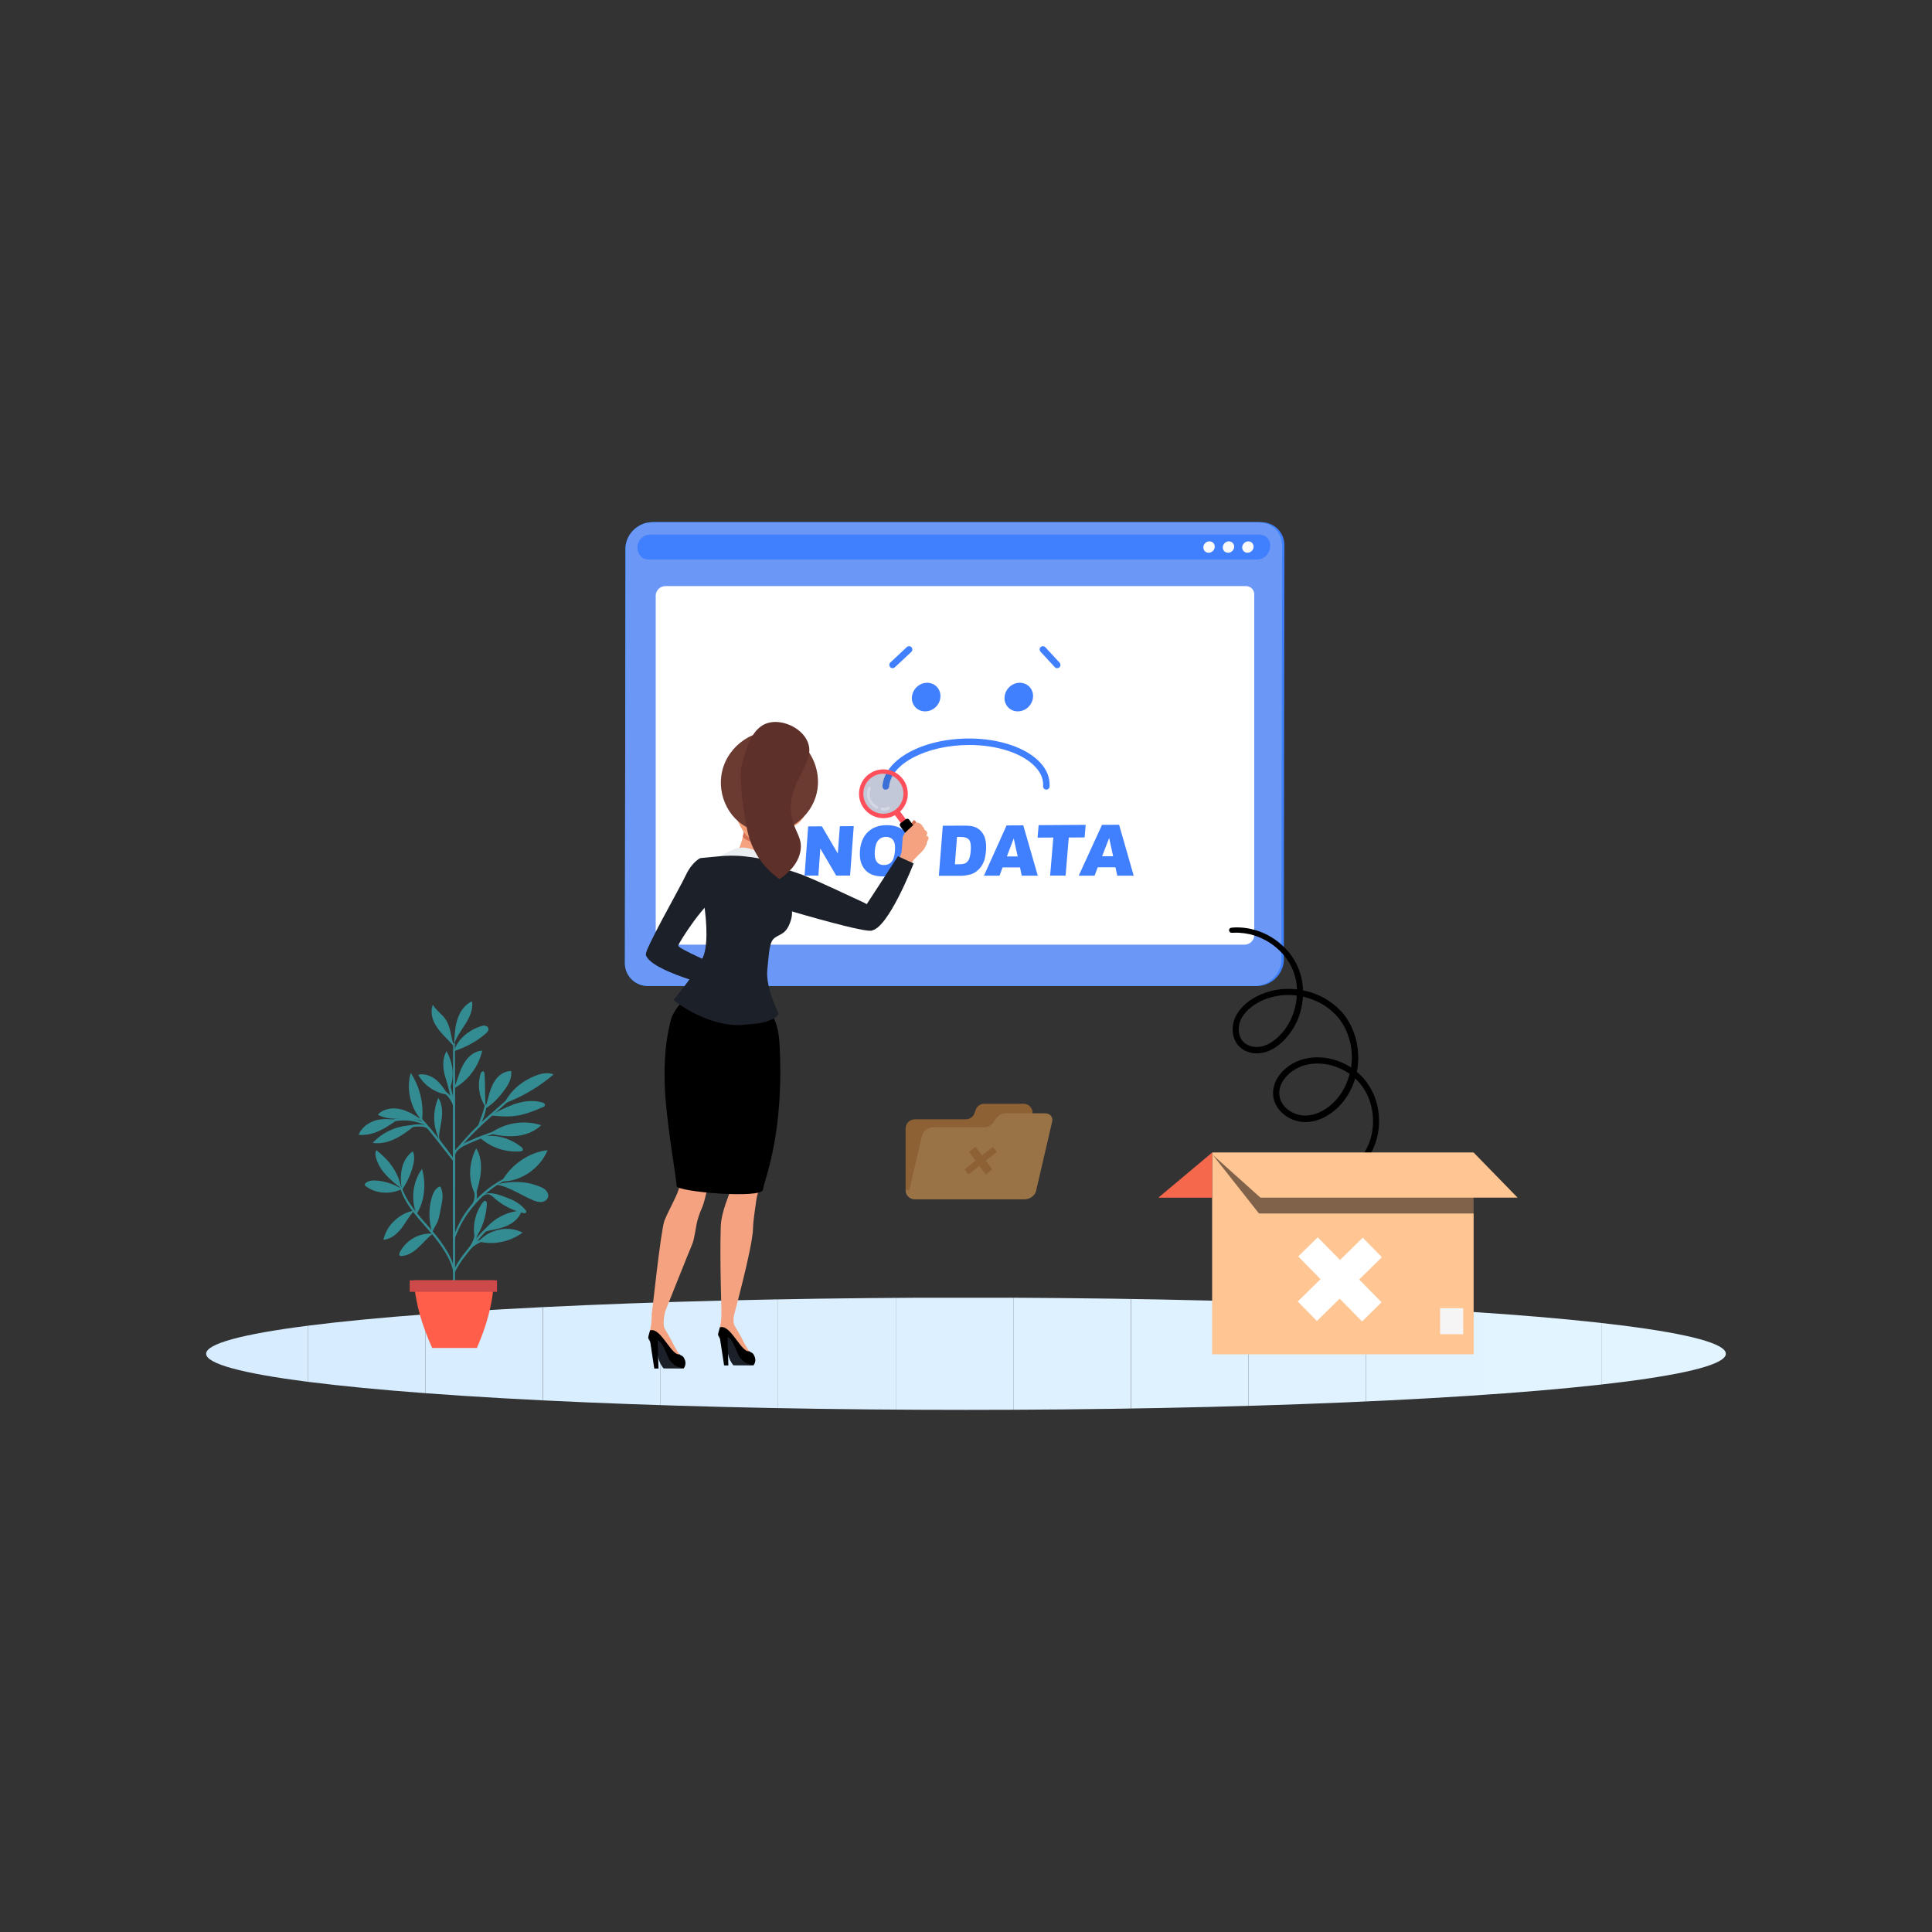 <svg xmlns="http://www.w3.org/2000/svg" xmlns:xlink="http://www.w3.org/1999/xlink" enable-background="new 0 0 2000 2000" viewBox="0 0 2000 2000"><rect x="0" y="0" width="2000" height="2000" fill="#333333" stroke="none"/><path fill="#407ffe" d="M673.3,1020.7h628c14.2,0,26.7-11.6,27.7-25.8l0.6-428.5c1-14.2-9.8-25.8-24-25.8h-628
					c-14.2,0-26.7,11.6-27.7,25.8l-0.6,428.5C648.3,1009.1,659.1,1020.7,673.3,1020.7z"/><path fill="#007cff" d="M670.9,1020.7h628c14.2,0,26.7-11.6,27.7-25.8l0.6-428.5c1-14.2-9.8-25.8-24-25.8h-628
							c-14.2,0-26.7,11.6-27.7,25.8l-0.6,428.5C645.9,1009.1,656.6,1020.7,670.9,1020.7z"/><path fill="#6b98f6" d="M670.9,1020.7h628c14.2,0,26.7-11.6,27.7-25.8l0.6-428.5c1-14.2-9.8-25.8-24-25.8h-628
							c-14.2,0-26.7,11.6-27.7,25.8l-0.6,428.5C645.9,1009.1,656.6,1020.7,670.9,1020.7z"/><path fill="#407ffe" d="M674.3,553.4h628c0.7,0,1.4,0,2.1,0.1c16.1,1.3,12.8,25.7-3.4,25.7H671.9c-16.2,0-16-24.4,0.3-25.7
						C672.9,553.4,673.6,553.4,674.3,553.4z"/><path fill="#fafafa" d="M1285.9,566.3c-0.2,3.3,2.2,5.9,5.5,5.9c3.3,0,6.1-2.7,6.3-5.9c0.2-3.3-2.2-5.9-5.5-5.9
						C1289,560.4,1286.2,563.1,1285.9,566.3z"/><path fill="#fafafa" d="M1265.8,566.3c-0.2,3.3,2.2,5.9,5.5,5.9c3.3,0,6.1-2.7,6.3-5.9c0.2-3.3-2.2-5.9-5.5-5.9
						C1268.9,560.4,1266,563.1,1265.8,566.3z"/><g><path fill="#fafafa" d="M1245.7,566.3c-0.2,3.3,2.2,5.9,5.5,5.9c3.3,0,6.1-2.7,6.3-5.9c0.2-3.3-2.2-5.9-5.5-5.9
						C1248.7,560.4,1245.9,563.1,1245.7,566.3z"/></g><g><path fill="#fff" d="M687.5,977.9h600.9c5.2,0,9.7-4.2,10-9.4l0-352.4c0.4-5.2-3.5-9.4-8.7-9.4H688.8c-5.2,0-9.7,4.2-10,9.4
					l0,352.4C678.4,973.7,682.3,977.9,687.5,977.9z"/></g><g><path fill="#407ffe" d="M1039.9,721.6c-0.6,8.2,5.6,14.8,13.7,14.8c8.2,0,15.2-6.6,15.8-14.8c0.6-8.2-5.6-14.8-13.7-14.8
							S1040.5,713.4,1039.9,721.6z"/><path fill="#407ffe" d="M944,721.6c-0.6,8.2,5.5,14.8,13.7,14.8c8.2,0,15.3-6.6,15.8-14.8c0.6-8.2-5.6-14.8-13.7-14.8
							C951.7,706.8,944.6,713.4,944,721.6z"/><path fill="#407ffe" d="M917,817.4c1.8,0,3.2-1.4,3.4-3.1c1.7-23.8,39-43.1,83-43.1c29.2,0,55.4,8.7,68.4,22.7
							c5.8,6.2,8.5,12.9,8,19.9c-0.1,1.9,1.3,3.5,3.1,3.6c1.9,0.1,3.5-1.3,3.6-3.1c0.6-8.8-2.7-17.5-9.8-25
							c-14.2-15.3-42.4-24.8-73.4-24.8c-48.4,0-87.8,21.7-89.8,49.4c-0.1,1.9,1.3,3.5,3.1,3.6C916.8,817.4,916.9,817.4,917,817.4z"/><g><path fill="#407ffe" d="M1094.4,691.7c0.8,0,1.6-0.3,2.3-0.9c1.4-1.3,1.4-3.4,0.2-4.8l-14.8-16c-1.3-1.4-3.4-1.4-4.8-0.2
						c-1.4,1.3-1.4,3.4-0.2,4.8l14.8,16C1092.5,691.3,1093.4,691.7,1094.4,691.7z"/></g><g><path fill="#407ffe" d="M924,691.7c0.8,0,1.7-0.3,2.3-0.9l17.1-16c1.4-1.3,1.4-3.4,0.2-4.8c-1.3-1.4-3.4-1.4-4.8-0.2l-17.1,16
						c-1.4,1.3-1.4,3.4-0.2,4.8C922.1,691.3,923.1,691.7,924,691.7z"/></g><g><path fill="#407ffe" d="M836.6,855.5l14.2-0.1l16.5,28.2l2.1-28.3l14.4-0.1l-3.8,51.2l-14.4,0l-16.4-28l-2,28l-14.3,0L836.6,855.5
						z"/><path fill="#407ffe" d="M890.2,880.9c0.6-8.4,3.4-14.9,8.2-19.6c4.9-4.7,11.4-7.1,19.5-7.1c8.3,0,14.6,2.2,18.7,6.8
						c4.2,4.6,5.9,11,5.3,19.3c-0.5,6-1.8,11-4.1,14.8c-2.3,3.8-5.3,6.8-9.2,9c-3.9,2.1-8.6,3.2-14.1,3.2c-5.6,0-10.2-0.9-13.7-2.8
						c-3.5-1.8-6.3-4.7-8.3-8.7C890.5,891.9,889.8,886.9,890.2,880.9z M905.6,880.9c-0.4,5.2,0.3,8.9,2,11.2
						c1.7,2.3,4.2,3.4,7.4,3.4c3.3,0,6-1.1,7.9-3.3c2-2.2,3.2-6.2,3.6-12c0.4-4.8-0.3-8.4-2-10.6c-1.7-2.2-4.2-3.3-7.5-3.3
						c-3.1,0-5.7,1.2-7.7,3.4C907.2,872,906,875.7,905.6,880.9z"/><path fill="#407ffe" d="M976,854.8l23.3-0.1c4.6,0,8.3,0.6,11,1.9c2.7,1.3,4.9,3.1,6.6,5.5c1.7,2.4,2.8,5.2,3.4,8.3
						c0.6,3.2,0.7,6.5,0.4,10.1c-0.4,5.5-1.4,9.9-2.9,12.9c-1.5,3.1-3.4,5.6-5.8,7.7c-2.4,2.1-4.8,3.4-7.4,4.1
						c-3.5,0.9-6.7,1.4-9.5,1.4l-23.2,0L976,854.8z M990.7,866.4l-2.2,28.3l3.8,0c3.3,0,5.6-0.4,7.1-1.1c1.4-0.7,2.6-2,3.6-3.9
						c0.9-1.9,1.6-4.9,1.9-9c0.4-5.5-0.1-9.3-1.7-11.3c-1.6-2-4.4-3-8.5-3L990.7,866.4z"/><path fill="#407ffe" d="M1055.9,897.9l-18,0l-3.2,8.6l-16.1,0l23.4-52l17.3-0.1l15,52.1l-16.6,0L1055.9,897.9z M1053.5,886.6
						l-4.1-18.7l-7.1,18.7L1053.5,886.6z"/><path fill="#407ffe" d="M1075.2,854.2l48.7-0.3l-1.1,13l-16.4,0.1l-3.3,39.4l-16,0l3.3-39.4l-16.3,0.1L1075.2,854.2z"/><path fill="#407ffe" d="M1154.7,897.8l-18.3,0l-3.3,8.7l-16.4,0l24.1-52.6l17.7-0.1l15.1,52.7l-17,0L1154.7,897.8z M1152.3,886.4
						l-4.1-18.9l-7.3,18.9L1152.3,886.4z"/></g></g><g><defs><ellipse id="a" cx="1000" cy="1401.4" rx="786.6" ry="58.1"/></defs><clipPath id="b"><use overflow="visible" xlink:href="#a"/></clipPath><rect width="128.8" height="116.1" x="1657.7" y="1343.4" fill="#e2f4ff" clip-path="url(#b)"/><rect width="121.7" height="116.1" x="1536" y="1343.4" fill="#e2f4ff" clip-path="url(#b)"/><rect width="121.7" height="116.1" x="1414.3" y="1343.4" fill="#e1f3ff" clip-path="url(#b)"/><rect width="121.7" height="116.1" x="1292.5" y="1343.4" fill="#e0f2ff" clip-path="url(#b)"/><rect width="121.7" height="116.1" x="1170.8" y="1343.4" fill="#dff2ff" clip-path="url(#b)"/><rect width="121.7" height="116.1" x="1049" y="1343.4" fill="#def1ff" clip-path="url(#b)"/><rect width="121.7" height="116.1" x="927.3" y="1343.4" fill="#ddf0ff" clip-path="url(#b)"/><rect width="121.7" height="116.1" x="805.6" y="1343.4" fill="#dbefff" clip-path="url(#b)"/><rect width="121.7" height="116.1" x="683.8" y="1343.4" fill="#daeeff" clip-path="url(#b)"/><rect width="121.7" height="116.1" x="562.1" y="1343.4" fill="#d9eeff" clip-path="url(#b)"/><rect width="121.7" height="116.1" x="440.3" y="1343.4" fill="#d8edff" clip-path="url(#b)"/><rect width="121.7" height="116.1" x="318.6" y="1343.4" fill="#d7ecff" clip-path="url(#b)"/><rect width="105.2" height="116.1" x="213.4" y="1343.4" fill="#d7ecff" clip-path="url(#b)"/></g><g><path fill="#d37154" d="M948.6,851.9c0,0-0.3-2.2-2.5-2.9c-0.6-0.4-2.5,3.4-3.4,4.9s-5.1,8.3-5.1,8.3l4.5-1.7L948.6,851.9z"/><path fill="#ff4f5b" d="M938.6,860.2l-13.1-17.6c-0.5-0.6-0.3-1.5,0.3-1.9l3-2.3c0.6-0.5,1.5-0.3,1.9,0.3l13.5,18.1L938.6,860.2z
						"/><path d="M958,875.2l-5.4,4c-1.1,0.8-2.5,0.6-3.3-0.5l-17.4-23.4c-0.8-1.1-0.6-2.5,0.5-3.3l5.4-4c1.1-0.8,2.5-0.6,3.3,0.5
						l17.4,23.4C959.3,872.9,959.1,874.4,958,875.2z"/><path fill="#32477b" d="M927.1,838.7c-9.4,7-22.7,5-29.7-4.4c-7-9.4-5-22.7,4.4-29.7c9.4-7,22.7-5,29.7,4.4
							C938.5,818.5,936.6,831.8,927.1,838.7z" opacity=".3"/><path fill="#ff4f5b" d="M934.8,806.7c-8.3-11.2-24.1-13.6-35.3-5.3c-11.2,8.3-13.6,24.1-5.3,35.3c8.3,11.2,24.1,13.6,35.3,5.3
							C940.7,833.7,943.1,817.9,934.8,806.7z M926.8,838.3c-9.2,6.8-22.2,4.9-29-4.3c-6.8-9.2-4.9-22.2,4.3-29
							c9.2-6.8,22.2-4.9,29,4.3C938,818.5,936,831.5,926.8,838.3z"/><path fill="#fff" d="M908.7,837c-0.4,0.3-1,0.4-1.5,0.1c-1.9-0.9-6.4-3.6-8.6-9.4c-2.1-5.6-0.6-10.6,0.1-12.4
								c0.3-0.7,1.1-1.1,1.8-0.8c0.7,0.3,1.1,1.1,0.8,1.8c-0.6,1.6-1.9,5.7-0.1,10.4c1.8,4.8,5.6,7.1,7.2,7.9c0.7,0.3,1,1.2,0.6,1.9
								C909.1,836.7,908.9,836.8,908.7,837z" opacity=".3"/><path fill="#fff" d="M920.7,837.6C920.7,837.6,920.7,837.6,920.7,837.6c-4,2.5-8.1,1.2-8.3,1.1c-0.7-0.3-1.1-1.1-0.9-1.8
								c0.3-0.7,1.1-1.1,1.8-0.9c0.1,0,3,1,5.7-0.8c0.7-0.4,1.5-0.2,1.9,0.4C921.5,836.4,921.3,837.2,920.7,837.6z" opacity=".3"/><g><path fill="#f4a280" d="M928.2,897c0,0,3.7-11.2,4.7-13.4c0.9-2.2,1.2-14.2,1.6-16.7c0.4-2.5,2.8-5.3,3.6-6
					c0.9-0.7,8.6-8.1,9.5-8.7c1.4-1,3.3-0.6,4.4,0.1c1.1,0.7,3.1,1.7,2.7,3.3c1.2,0.4,2.2,1.5,2,3.3c1.1,0,3.2,2.4,3.2,3.5
					c0,1.1-1.1,2.7-1.1,2.7s1.7,0.5,2.2,1.3c0.5,1,0.3,1.7-0.4,3.3c-1.2,2.6-2.3,6.4-3.3,8.1c-2.1,3.6-4.1,4.5-11.4,12.3
					c-2.8,3.8-7.5,12.2-7.5,12.2L928.2,897z"/></g><g><path fill="#1c2028" d="M668.7,988.8c5.6,16.6,70.8,32.6,70.8,32.6l4.5-21.3c0,0-42.3-18.2-41.8-21.1
					C679.9,962.5,669.3,979.7,668.7,988.8z"/><path fill="#1c2028" d="M725,888.3c0,0-8.3,3.5-15,17.6c-7.6,16.1-43.2,77.4-41.3,82.9c11.2,15.5,28.8,4.1,33.4-9.9
					c0.5-2.9,28.6-47.7,43.2-52C751.2,925.2,725,888.3,725,888.3z"/><path fill="#f4a280" d="M789.2,893.6c-3-8.8,4.7-27.7,4.7-27.7l-23.4-7.2c0,0-3,20.2-10.1,26.3c-6.3,5.4-21.9,2.8-21.9,2.8
							s-8.4,37.6,24,46.3c29,7.8,44-27,44-27S791.8,901.4,789.2,893.6z"/><path fill="#f4a280" d="M752,1393.4c2.9,6.1,3.4,11.8,7.2,17.2c0.4,0.6,1.4,1.2,1.9,1.6l16.9-1.8c2.2-2.7,2.2-2.9-1-7.5
							c-0.9-1.3-0.3-3.2-1.3-4.2c-3-3.2-6.8-11.5-9.2-15.9c-2.1-3.9-4.7-7.9-6.2-10.7c-0.6-1.2-0.7-2-0.8-2.9
							c-0.2-1.5-0.3-4-0.1-6.2c1.1-11.5,7.5-26.5,0.8-25c-1.6,0.3-9.9-0.7-10.8,6c-0.5,3.5-2.5,10-2.5,16.3c0,5-0.9,10.5-1.6,13.6
							c-0.5,1.9-0.9,6.2-0.4,8.2C745.7,1386.4,750.1,1389.5,752,1393.4z"/><path d="M745.2,1374c0.7-0.2,1.6-0.3,2.8-0.2c9.9,1.2,20,26.6,27.7,25c1.6,1.3,2,1.1,3,1.8c0.6,0.4,1.1,1,1.5,1.7
							c1.3,2.3,3.2,6.4-0.2,11.2c-7.7-1.3-13.4-2.6-20.9-7.6c-7.4-4.9-8.7-19.5-15.7-23.7c-0.2-1.1,0.3-2.9,0.8-4.5
							S745.1,1374.5,745.2,1374z"/><path fill="#1c2028" d="M780,1413.5c-5.8-1.5-9.1-2.3-13.2-7.1c-4.7-5.5-6.5-17.7-12.8-21.8c-2.2-1.5-7-2.7-10.6-2.5
							c0.8,3,7.4,10.3,9.1,14.7c0.9,2.3,1.1,9.9,6.7,16.6C771.1,1413.5,780,1413.5,780,1413.5z"/><polygon points="754 1413.5 749.6 1413.5 744.6 1381.1 753.1 1382.9"/><path fill="#f4a280" d="M782,1034.3c0,0,19.9,10.8,21.9,43.9c5.7,95.4-19.5,152.4-20.8,163c-1.2,9.6-3.3,20.4-3.6,31
					c-0.6,19.6-20.1,90.8-20.1,90.8s0.3-1.4-5.2-1.1c-5.3,0.3-7.2-0.9-7.2-0.9s-2-56.3-0.9-90.7c0.5-17.4,10.2-35.5,9.8-38.6
					c-1.6-11.7-5.2-116.2-5.2-116.2s-7.6,73.6-11,85c-3.1,10.4-10.1,43.6-12.6,48.9c-2.6,5.3-4.7,12.5-5.5,15.4
					c-0.8,2.9-2.9,18.6-4.9,22.9c-2,4.3-28.1,69.9-28.1,69.9l-13.8,2.8c0,0,9.3-87.2,13-96.7c3.7-9.7,15.3-29.8,15.6-35.9
					c0.3-6.1-7.5-70.6-8.1-109.2c-0.6-36.4,4.2-52.5,6.3-62.1c2.1-9.7,13-20.9,13-20.9L782,1034.3z"/><defs><path id="c" d="M784.9,1034.3c0,0,19.9,10.8,21.9,43.9
						c5.7,95.4-15.7,142.8-17,153.4c-1.2,9.6-89.6,2.2-89.4-3.9c0.3-6.1-11.8-70.5-12.4-109.1c-0.6-36.4,4.2-52.5,6.3-62.1
						c2.1-9.7,13-20.9,13-20.9L784.9,1034.3z"/></defs><clipPath id="d"><use overflow="visible" xlink:href="#c"/></clipPath><g clip-path="url(#d)"><path d="M784.9,1034.3c0,0,19.9,10.8,21.9,43.9c5.7,95.4-15.7,142.8-17,153.4c-1.2,9.6-89.6,2.2-89.4-3.9
							c0.3-6.1-11.8-70.5-12.4-109.1c-0.6-36.4,4.2-52.5,6.3-62.1c2.1-9.7,13-20.9,13-20.9L784.9,1034.3z"/></g><defs><path id="e" d="M744.8,886.4l16.2-7.9c0,0,5.3-1.5,10.1-1
							c9.6,1,16.5,6.2,16.5,6.2L798,892l6.6,38.4c0,0,3.5,33.3-21.7,29.7c-25.2-3.6-38.6-34-38.6-34L744.8,886.4z"/></defs><clipPath id="f"><use overflow="visible" xlink:href="#e"/></clipPath><g clip-path="url(#f)"><path fill="#eaeef1" d="M739.4,885.4l19.6-10.1c0,0,7.7-9.7,12.5-9.4c4.8,0.3,13.9,12.2,13.9,12.2l12.7,10.3l7.5,38.5
								c0,0,0.6,35.9-24.6,32.3c-25.2-3.6-38.3-36.7-38.3-36.7L739.4,885.4z"/></g><g><path fill="#1c2028" d="M818.8,952.3c4.5-15-5.8-24.4-8-34.6s-2.7-20.7-2.7-20.7s-7.5-4-10.1-5c-6.5-2.5-13.9-4.1-27.2-5.5
					c-11.4-1.2-19.5-0.6-26-0.1c-5,0.4-19.8,1.9-19.8,1.9s-0.2,23,2.8,40.7c3,17.7,5.7,44.1,0.9,59.3c-4.8,15.3-31.6,46.9-31.6,46.9
					s31.7,26.2,67.9,26l19.8-1.7c19.5-3.3,21.2-10.3,21.2-10.3s-13.6-26.5-11.7-45.3c2-18.8,2-28.8,7.6-33
					C807.6,966.6,814.3,967.3,818.8,952.3z"/></g><g><path fill="#1c2028" d="M901.7,963.3c17.5-0.9,44.1-69.5,44.1-69.5l-16.3-7.4c0,0-27.2,42-29.2,44.9
							C886.1,952.2,890.1,957.7,901.7,963.3z"/></g><g><path fill="#1c2028" d="M808.2,923.9c5.5,12.8,11,19.4,11,19.4s79.4,23.6,83.8,19.8c7.3-14.2,8-21.4-12.7-30.6
					c-3.3-1.3-41.5-19.8-60.3-27.1c-6.8-2.6-28.3-9.3-28.3-9.3S798,899.9,808.2,923.9z"/></g><g><path fill="#603813" d="M822.9,803C822.9,803,822.9,803,822.9,803C822.9,803,822.9,803,822.9,803z"/></g><g><path fill="#d37154" d="M791,874.3c1.4-4.8,2.9-8.5,2.9-8.5l-23.4-7.2c0,0-0.4,3-1.4,7C767.9,869.9,790.6,875.4,791,874.3z"/></g><g><path fill="#f29e77" d="M759.5,827.5c0.1,4.5,0.4,12.8,4.1,22c0.2,0.6,1.2,2.9,2.8,5.8c3.2,5.8,5,9.2,9,11.6
							c4.3,2.6,8.7,2.8,10.3,2.8c3.4-0.1,5.8-1.1,9.7-2.8c2.4-1.1,6.5-2.9,11.1-6.4c0,0,13.6-10.4,18.8-29.3c0,0,0-0.1,0.1-0.3
							c0-0.1,0.1-0.2,0.1-0.3c2.5-7.7,4.1-11.7,3.8-17.6c-0.1-0.9-0.2-1.9-0.3-2.9c-0.7-4.9-2.4-10.2-5.3-15.1
							c-3.2-5.3-7.7-10.1-13.9-13.2c-1.6-0.8-3.2-1.5-5-2c-2.1-0.6-4.2-1.1-6.4-1.3c-10.2-1.1-20.6,2.5-27,9.1
							c-4.2,4.3-5.8,9-8.6,18c-0.1,0.3-0.2,0.5-0.3,0.8c-0.1,0.4-0.2,0.7-0.2,0.7C759.6,815.6,759.5,827.5,759.5,827.5z"/><path fill="#f29e77" d="M819.9,838.8c0,0,5.1-10.1,8.9-7.4c3.8,2.6,6.7,8,3.6,13.5c-3.2,5.6-8.9,11.1-13.7,10.4
							c-0.6-0.1-2.2-0.3-3.3-1.6c-0.9-1-1-2.3-1.1-2.8C816.2,846.8,818,842.8,819.9,838.8z"/><path fill="#6b3b32" d="M747.5,798.6c-5.7,25.1,8,53.4,34.1,61.2c26.5,7.9,53.8-9,62.3-33.4c9.6-27.4-5.7-60.4-34.5-67.7
							C782,751.6,753.7,771.3,747.5,798.6z"/><path fill="#2e1b12" d="M818,816.3C818,816.3,818,816.3,818,816.3c0,0,0.1,0.1,0.1,0.1L818,816.3z"/><g><path fill="#5e302a" d="M835.8,767.3c-6.4-14.3-26.5-23.1-40.8-18.9c-18.2,5.2-23.5,30.4-27.6,45c0,0-3.4,17,6,65.2
						c4.1,20.9,16.1,39.3,33.6,51.5l0,0c8.4-5.8,19.2-15.4,21.6-29c2.4-13.5-5.4-19.4-8.7-33.9C811.7,810.9,846.4,790.9,835.8,767.3
						z"/></g></g><g><path fill="#f4a280" d="M679.7,1396.6c2.9,6.1,3.4,11.8,7.2,17.2c0.4,0.6,1.4,1.2,1.9,1.6l16.9-1.8c2.2-2.7,2.2-2.9-1-7.5
							c-0.9-1.3-0.3-3.2-1.3-4.2c-3-3.2-6.8-11.5-9.2-15.9c-2.1-3.9-4.7-7.9-6.2-10.7c-0.6-1.2-0.7-2-0.8-2.9
							c-0.2-1.5-0.3-4-0.1-6.2c1.1-11.5,7.5-26.5,0.8-25c-1.6,0.3-9.9-0.7-10.8,6c-0.5,3.5-2.5,10-2.5,16.3c0,5-0.9,10.5-1.6,13.6
							c-0.5,1.9-0.9,6.2-0.4,8.2C673.4,1389.6,677.8,1392.7,679.7,1396.6z"/><path d="M672.9,1377.2c0.7-0.2,1.6-0.3,2.8-0.2c9.9,1.2,20,26.6,27.7,25c1.6,1.3,2,1.1,3,1.8c0.6,0.4,1.1,1,1.5,1.7
							c1.3,2.3,3.2,6.4-0.2,11.2c-7.7-1.3-13.4-2.6-20.9-7.6c-7.4-4.9-8.7-19.5-15.7-23.7c-0.2-1.1,0.3-2.9,0.8-4.5
							C672.4,1379.2,672.8,1377.7,672.9,1377.2z"/><path fill="#1c2028" d="M707.7,1416.7c-5.8-1.5-9.1-2.3-13.2-7.1c-4.7-5.5-6.5-17.7-12.8-21.8c-2.2-1.5-7-2.7-10.6-2.5
							c0.8,3,7.4,10.3,9.1,14.7c0.9,2.3,1.1,9.9,6.7,16.6C698.8,1416.7,707.7,1416.7,707.7,1416.7z"/><g><polygon points="681.7 1416.7 677.3 1416.7 672.4 1384.3 680.8 1386.1"/></g></g></g></g><g><path d="M1368.1,1228.5c-0.4-1.3,0.3-2.7,1.6-3.2c0,0,0.7-0.3,2.1-0.7c1.2-0.3,2.9-0.9,5.4-1.9c6.8-2.7,13.2-6.4,19.1-11.1
						c6.4-5.1,15.2-14.1,20.7-27.6c5.6-14.1,5.8-30.5,0.7-45c-3-8.5-8-16.2-14.3-22.1c-0.2-0.2-0.4-0.3-0.5-0.5
						c-0.9,3-2,5.9-3.2,8.7c-5.7,13.1-15.2,23.9-26.9,30.5c-6.3,3.5-13.1,5.6-19.5,5.9c-6.7,0.4-13.8-1.3-19.8-4.8
						c-6.2-3.6-11-8.9-13.6-14.9c-2.6-6.2-2.7-13.4-0.3-19.9c2-5.7,5.7-10.9,10.9-15.5c4.5-4,9.8-7,15.8-9.1
						c10.7-3.5,22.5-3.7,34-0.5c6.5,1.8,12.8,4.6,18.4,8.3c0.9-6.6,1-13.4,0.1-20.3c-0.9-6.4-2.8-12.6-5.5-18.6
						c-1.2-2.7-2.7-5.2-4.3-7.8l-3.2-4.4c-0.5-0.7-1.2-1.4-1.8-2.1c-0.4-0.5-0.8-0.9-1.2-1.3c-4.5-4.7-9.4-8.6-14.7-11.5
						c-5.3-3-11.1-5.3-17.2-6.8c-0.7-0.2-1.4-0.3-2.1-0.5c-0.1,1.3-0.2,2.6-0.3,4c-1.3,10.2-4.3,19.5-9.1,27.6
						c-2.9,4.9-6,9-9.3,12.5c-3.9,4.2-8.2,7.6-12.9,10.2c-5.5,3-11.4,4.5-17,4.3c-6.8-0.2-12.8-2.7-17.2-6.9c-4.4-4.3-7-10.8-7-17.8
						c0-6.3,2.1-12.8,6-18.3c8.6-12.1,21.8-18,31.5-20.9c9.3-2.7,19.2-3.5,29.2-2.3c-0.2-4.5-0.9-9-2-13.2c-1.9-7-5.1-13.5-9.4-19.3
						c-8.7-11.7-19.6-18-27.1-21.2c-6.9-2.9-13.9-4.5-21.4-4.9c-2.4-0.2-4.2-0.1-5.7,0c-1.4,0-2.2,0-2.2,0c-1.4,0-2.5-1.1-2.6-2.5
						c-0.1-1.4,1-2.6,2.3-2.7c0,0,0.7-0.1,2.1-0.2c1.2-0.1,3.4-0.3,6.3-0.1c7.9,0.3,15.8,2,23.3,5.1c8.3,3.4,20.1,10.2,29.7,22.9
						c4.8,6.4,8.3,13.5,10.5,21.3c1.4,5,2.2,10.3,2.4,15.8c1.2,0.2,2.5,0.5,3.7,0.8c6.6,1.7,13,4.2,18.8,7.5
						c5.9,3.3,11.3,7.6,16.4,12.8c0.4,0.4,0.7,0.8,1.1,1.2c0.8,0.8,1.6,1.7,2.3,2.7l3.1,4.3l0.3,0.5c1.7,2.7,3.4,5.6,4.7,8.6
						c3,6.5,5,13.3,6,20.4c1.2,8.8,0.9,17.4-0.7,25.6c1.1,0.9,2.2,1.9,3.2,2.8c7,6.7,12.4,15.2,15.8,24.6
						c5.6,15.9,5.3,33.9-0.9,49.4c-6,14.7-15.7,24.4-22.7,29.9c-6.4,5.1-13.4,9-20.7,11.8c-2.6,1-4.6,1.6-5.9,1.9
						c-1.4,0.4-2.1,0.5-2.1,0.5c-0.2,0-0.4,0.1-0.6,0.1C1369.5,1230.4,1368.4,1229.6,1368.1,1228.5z M1378.5,1102.9
						c-10.1-2.7-20.9-2.6-30.2,0.5c-5,1.8-9.7,4.5-13.6,7.9c-4.4,3.9-7.4,8.2-9.1,12.8c-1.8,5-1.7,10.5,0.2,15.1
						c2,4.7,5.8,8.9,10.8,11.7c4.9,2.8,10.7,4.2,16.1,3.9c5.5-0.3,11.3-2.1,16.7-5.1c10.4-5.8,19-15.6,24.1-27.4
						c1.5-3.4,2.7-6.9,3.7-10.6C1391.6,1107.8,1385.2,1104.8,1378.5,1102.9z M1315.1,1032.6c-12.2,3.6-22.1,10.1-28,18.4
						c-3.1,4.4-4.8,9.5-4.8,14.5c0,5.2,1.8,10,5,13.2c3.1,3.1,7.8,4.9,12.8,5.1c4.4,0.2,9.2-1,13.7-3.5c4.1-2.2,7.9-5.2,11.4-8.9
						c3.1-3.1,5.9-6.8,8.5-11.3c4.4-7.4,7.2-15.9,8.4-25.2c0.2-1.4,0.3-2.9,0.3-4.3C1333.1,1029.4,1323.7,1030.1,1315.1,1032.6z"/><rect width="270.7" height="208.8" x="1254.8" y="1193.2" fill="#ffc592"/><polygon fill="#ffc592" points="1254.8 1193.2 1304.8 1239.8 1571 1239.8 1525.6 1193.2"/><polyline points="1304.8 1239.8 1255.4 1195.5 1303.3 1256.2 1525.6 1256.2 1525.6 1239.8" opacity=".5"/><rect width="23.9" height="27" x="1490.8" y="1354.2" fill="#f5f5f5"/><polygon fill="#ff4f5b" points="1254.8 1193.2 1199.2 1239.8 1254.8 1239.8"/><polygon fill="#ea9036" points="1254.8 1193.2 1199.2 1239.8 1254.8 1239.8" opacity=".4"/><g><rect width="28.3" height="94.3" x="1372.9" y="1277.3" fill="#fff" transform="rotate(-134.481 1387 1324.43)"/><rect width="28.3" height="94.3" x="1372.9" y="1277.3" fill="#fff" transform="rotate(-44.481 1386.983 1324.413)"/></g></g><g><path fill="#348c93" d="M415.9,1230.8c-7.6-4.8-16.2-7.7-25.1-8.6c-4.1-0.4-8.6-0.3-11.9,2.2c-0.7,0.5-1.4,1.3-1.2,2.2
									c0.1,0.6,0.7,1.1,1.2,1.5C389.1,1235.8,404.5,1236.8,415.9,1230.8"/><path fill="#348c93" d="M415.3,1230.1c-5.7-4.4-11.4-8.9-16.2-14.3c-4.8-5.4-8.7-11.7-10.2-18.8c-0.4-2.1-0.6-4.6,0.8-6.3
									C402.6,1200.8,412.8,1213.9,415.3,1230.1"/><path fill="#348c93" d="M415.8,1230.7c-1-7.1-1.3-14.3,0.3-21.3c1.6-7,5.4-13.6,11.3-17.6c2.2,5.2,1.3,11.2-0.3,16.7
									c-2.4,8.4-6.2,16.5-11.3,23.7"/><path fill="#348c93" d="M428.5,1253.4c-7.7,0.9-14.4,5-20.1,10.2c-5.7,5.2-9.8,12.2-11.5,19.8c7.5-0.5,14-5.8,18.6-11.8
									c4.6-6,7.9-12.5,13-18.1"/><path fill="#348c93" d="M431.2,1257c-6.2-15.3-4-33.7,5.7-47C441.3,1225.6,439.7,1243.3,431.2,1257"/><path fill="#348c93" d="M448,1277c-7-0.4-14.1,1.2-20.1,4.7c-6.1,3.5-11.1,8.8-14.2,15.1c-0.4,0.9-0.8,1.9-0.2,2.7
									c0.5,0.7,1.5,0.7,2.3,0.7c6.8-0.4,12.8-4.5,17.7-9.2c5-4.6,9.3-10,14.7-14"/><path fill="#348c93" d="M447.4,1275.9c-3.6-11.5-3.8-24.1-0.6-35.7c1.3-4.6,3.4-9.4,7.6-11.6c0.4-0.2,0.8-0.3,1.2-0.2
									c0.4,0.1,0.6,0.5,0.7,0.9c1.5,3.2,2,6.8,1.8,10.3c-0.2,3.5-0.9,6.9-1.6,10.4c-1.3,6.3-2.1,13.2-5.5,18.6
									c-0.8,1.3-1.6,2.7-2.2,4.1c-0.7,1.4-0.7,1.9-1.3,3"/><path fill="#348c93" d="M491.8,1282.5c-3.3-12.5,0.2-27.6,8.1-37.9c0.6-0.8,1.3-1.6,2.3-1.5c1.5,0.1,1.8,2.1,1.8,3.5
									C503.3,1259.4,499.1,1272,491.8,1282.5"/><path fill="#348c93" d="M495.8,1285.2c15.2,4,32.6,0.1,45.2-9.2c-7.5-3.8-16.3-4.9-24.5-3
									C508.3,1274.9,500.9,1278.6,495.8,1285.2"/><path fill="#348c93" d="M499.1,1276.9c8.5-13.9,24.8-22.9,41-23.7c-1.9,6.6-7.3,11.7-13.4,14.8c-6.1,3.1-13,4.5-19.7,5.8
									C504.4,1274.3,500.8,1274.9,499.1,1276.9"/><path fill="#348c93" d="M492.6,1236.5c2.3-7.9,4.6-15.8,5.2-24c0.6-8.2-0.5-16.7-4.8-23.8c-7.9,15.4-8.7,33.3-0.7,48.6"/><path fill="#348c93" d="M519.4,1223c9.3-16.9,28.2-30.4,47.4-32.3C559.4,1209.2,539.2,1223.4,519.4,1223"/><path fill="#348c93" d="M513.5,1226.3c13.9,2.1,25.7,11,38.6,16.3c2.8,1.1,5.8,2.1,8.7,1.7c3-0.4,5.9-2.4,6.6-5.3
									c0.6-2.4-0.6-5-2.3-6.8c-1.7-1.8-4-2.9-6.3-3.8c-14.1-5.9-29.2-6-44.1-2.5"/><path fill="#348c93" d="M505.5,1236.1c3.1,0.9,4.2,2.5,6.7,4.6c8.4,7.2,18.5,12.4,29.3,15c1.1,0.3,2.6,0.4,3.1-0.6
									c0.5-0.9-0.1-2-0.8-2.7c-4.5-5.6-10.9-9.5-17.7-12c-6.8-2.5-12.6-5.5-20.7-4.9"/><path fill="#348c93" d="M496.5,1177.4c11.3,10.5,27.1,15.9,42.5,14.4c0.7-0.1,1.5-0.2,1.9-0.7c1.1-1.2-0.2-3-1.5-3.9
									C526.9,1177.5,511.8,1173.4,496.5,1177.4"/><path fill="#348c93" d="M507.2,1173.5c14.9-11.2,35.3-14.5,53-8.7c-6.7,6.6-15.9,10.1-25.3,11.1
									C525.6,1176.8,516.3,1175.7,507.2,1173.5"/><path fill="#348c93" d="M502.9,1146.5c-1.2-12.5-0.4-22.3-1.3-34.8c-0.1-1-0.3-2.2-1.2-2.6c-1.3-0.5-2.4,1.1-2.8,2.4
									c-3.7,11.5-1.7,24.8,5.3,34.7"/><path fill="#348c93" d="M502,1147.9c8.4-5.2,14.8-12,20.6-20.1c4.1-5.6,7.5-12.3,6.6-19.1c-5.7-0.1-11.2,3-14.9,7.4
									c-3.7,4.4-5.9,9.8-7.6,15.3C505.1,1136.8,504,1142.5,502,1147.9"/><path fill="#348c93" d="M522.3,1142.2c18.5-6.9,35.8-17.1,50.8-30c-6.1-2.4-13-1-19.1,1.5c-13.9,5.6-25.2,15-32,28.4"/><path fill="#348c93" d="M507.7,1154.7c9.4,1,18.9,1.7,28.2,0.1c9.1-1.5,17.8-5.2,26.3-8.8c0.7-0.3,1.5-0.7,1.8-1.4
									c0.3-0.8,0-1.7-0.6-2.3c-0.6-0.6-1.4-0.8-2.2-1.1c-9.3-2.6-19.3-1.4-28.5,1.7C523.6,1146.2,516.1,1149.9,507.7,1154.7"/><path fill="#348c93" d="M454.2,1177.8c-6.4-12.9-6-28-0.5-41.3c3.9,5.9,4.4,13.5,3.7,20.5c-0.7,7.1-2.9,14.3-3,21.4"/><path fill="#348c93" d="M428.6,1164.9c-16-0.3-32,6.5-42.8,18.2c8,1.3,16.2-0.8,23.4-4.3c7.3-3.5,13.7-8.5,20.1-13.4"/><path fill="#348c93" d="M411.4,1159.2c-7.8-0.6-15.3-1.6-22.8,0.7c-7.5,2.3-14.4,7.5-17.4,14.8c7.3,0.8,14.7-1,21.4-4
									C399.3,1167.6,405.4,1163.3,411.4,1159.2"/><path fill="#348c93" d="M436.9,1159.4c-7-4.6-14.2-9.3-22.4-11.2c-8.2-1.9-17.7-0.5-23.4,5.7c6.6,3.9,14.7,4.3,22.3,4.3
									c7.7,0,17.1-0.1,24.3,2.5"/><path fill="#348c93" d="M436.9,1159.8c-12-11.8-16.6-33-11.7-49.1C434.6,1125,438.9,1142.7,436.9,1159.8"/><path fill="#348c93" d="M470,1126.4c2.3-5.3,3.9-10.8,5.9-16.2c2-5.4,4.6-10.6,8.4-14.9c3.8-4.3,9.2-7.4,14.9-7.7
									c-3.6,16.2-14.4,30.8-28.9,38.9"/><path fill="#348c93" d="M464,1133.3c-3.8-5.2-8.1-12.2-13.2-16c-5.1-3.9-11.7-6.2-17.9-4.7
									C439.2,1123.9,451.1,1131.8,464,1133.3"/><path fill="#348c93" d="M465.2,1126.8c-2.5-6.2-4.9-12.6-5.9-19.2c-1-6.6-0.4-13.7,3-19.5c6.6,12.5,8.7,25.9,3.3,38.9"/><path fill="#348c93" d="M470,1088.1c3.7-12.4,15.1-21.5,27.3-25.6c1.5-0.5,3.2-1,4.8-0.7c1.6,0.2,3.2,1.3,3.5,2.9
									c0.4,2.1-1.3,4-2.9,5.4C493.2,1078.2,482,1084.3,470,1088.1"/><path fill="#348c93" d="M470.2,1078c0.5-8,1-16.1,3.6-23.6c2.6-7.6,7.6-14.6,14.9-17.9c1.2,8.1-2.3,16.1-6.6,23
									c-4.3,6.9-9.4,13.5-12,21.2"/><path fill="#348c93" d="M470,1083.4c-3.1-9-3.4-20.5-8.8-28.3c-3.8-5.5-9.8-9.2-13.1-15c-2.2,5.4-1.5,11.7,0.8,17.1
									c2.3,5.4,6,10,10,14.3C462.8,1075.7,466.3,1078.9,470,1083.4"/><path fill="#348c93" d="M470,1349.6c-0.8,0-0.8-0.7-0.9-1.5c0-0.5,0-1.1,0-2c0-1.8-0.1-4.4-0.1-7.8
										c-0.1-6.8-0.1-16.4-0.1-28.8c-0.1-25.3-0.1-59.1-0.1-94.9c0-35.9,0-69.6,0.1-94.9c0-12.3,0.1-22,0.1-28.8
										c0-3.4,0.1-6,0.1-7.8c0-0.9,0-1.6,0-2c0-0.8,0-1.5,0.9-1.5s0.8,0.7,0.9,1.5c0,0.5,0,1.1,0,2c0,1.8,0.1,4.4,0.1,7.8
										c0.1,6.8,0.1,16.4,0.1,28.8c0.1,25.3,0.1,59.1,0.1,94.9c0,35.8,0,69.6-0.1,94.9c0,12.3-0.1,22-0.1,28.8
										c0,3.4-0.1,6-0.1,7.8c0,0.9,0,1.6,0,2C470.9,1348.9,470.8,1349.6,470,1349.6z"/><path fill="#348c93" d="M470,1197.1c-0.1,0-0.1,0-0.2,0c-0.8-0.1-0.7-0.9-0.6-1.5c0.1-0.4,0.2-1.1,0.5-1.9
										c0.7-2,2.1-4.1,4-5.8c2-1.8,4.8-3.6,8.5-5.3c3.5-1.6,7.2-3.2,11-4.8c9.1-3.7,16.7-6.2,20.5-7.4c2.8-0.9,5-1.5,6.3-1.8
										c2.7-0.7,3.1-0.8,3.3,0l0,0c0.2,0.8-0.2,1-2.8,1.8l-6.2,2.1c-7,2.4-13.8,4.9-20.2,7.6c-1.3,0.5-2.5,1.1-3.8,1.6
										c-6.1,2.6-11.8,5-15.2,7.9c-2.2,1.9-3.2,3.8-3.6,4.8c-0.3,0.8-0.5,1.4-0.6,1.8C470.8,1196.4,470.6,1197.1,470,1197.1z"/><path fill="#348c93" d="M474.1,1189.8c-0.2,0-0.3-0.1-0.5-0.2c-0.6-0.5-0.2-1.1,0.4-1.9l0.2-0.2c0.4-0.5,0.8-1.1,1.5-1.9
										c1.7-2.1,3.9-4.7,6.4-7.4c6.2-6.9,14.3-14.9,23-22.6c11-9.7,19.8-17.4,24.1-21.2l7.4-6.3l2-1.7c0.8-0.6,1.3-1.1,1.9-0.5
										c0.5,0.6,0,1.1-0.7,1.8l-1.9,1.8l-7.5,6.8l-23.7,21.1c-11.5,10.2-19.3,18.3-23,22.2c-2.9,3.1-5.1,5.6-6.5,7.2l-1.7,2
										C474.9,1189.3,474.5,1189.8,474.1,1189.8z"/><path fill="#348c93" d="M496,1166.1c-0.1,0-0.3,0-0.4-0.1c-0.8-0.4-0.7-0.6,0.7-4.5c0.7-1.8,1.6-4.2,2.5-6.8
										c1.1-3.2,1.9-6.2,2.4-8.1c0.7-2.6,0.8-3,1.6-2.9l0.4,0.1l0.2,0.3c0.5,0.8-0.6,6.7-2.3,11.4c-1.1,3.1-2.2,5.7-2.9,7.3
										C497,1165.4,496.6,1166.1,496,1166.1z"/><path fill="#348c93" d="M470.1,1202.5c-0.5,0-0.9-0.6-2.1-2l-3.7-4.7c-3.5-4.5-7.6-9.8-12.2-15.6c-4.7-5.9-8.9-11-12.4-15.4
										l-3.8-4.7c-1.5-1.9-1.9-2.3-1.2-2.9c0.7-0.6,1-0.2,2.7,1.6c1,1.1,2.4,2.6,4,4.5c2.3,2.6,6.9,8,12.7,15.3
										c5.8,7.2,10,13,12,15.8c1.5,2,2.7,3.7,3.5,4.9c1.4,2,1.7,2.5,1,3l0,0C470.4,1202.4,470.2,1202.5,470.1,1202.5z"/><path fill="#348c93" d="M458.6,1186.9c-0.1,0.2-3.2-3.5-4.8-9c-1.2-3.9-1.2-7.5-1.1-9.1l0.4,0c-0.2,0.7-0.3,1.1-0.4,1.1
										c-0.1,0-0.1-0.4,0-1.1l0.4,0c0.1,1.6,0.4,5.1,1.5,8.9C456.1,1183,458.8,1186.7,458.6,1186.9z"/><path fill="#348c93" d="M443.7,1169c-0.4,0-0.7-0.3-0.9-0.4c-0.5-0.4-1.3-1.1-2.8-1.6c-2-0.8-5.2-1-9-0.7
										c-3,0.2-6.1,0.7-9.3,1.5c-0.9,0.2-1.6,0.4-2.2,0.6c-1.9,0.5-2.4,0.6-2.6-0.1l-0.1-0.3l0.2-0.3c0.2-0.5,1.6-1.1,4.2-1.9
										c1.7-0.5,5.3-1.5,9.7-1.8c4.1-0.4,7.7,0,10,1.1c2.1,0.9,3.7,2.5,3.6,3.3l0,0.6l-0.4,0.1C443.9,1169,443.8,1169,443.7,1169z
										"/><path fill="#348c93" d="M440.2,1164.5c-0.4,0-0.9-0.2-1.7-0.5c-0.9-0.3-2.2-0.9-3.8-1.4c-2.3-0.8-7-2.2-12.7-2.6
										c-5.7-0.4-10.6,0.2-12.9,0.7c-1.7,0.3-3,0.6-3.9,0.8c-1.5,0.4-2.1,0.5-2.4-0.3c-0.3-0.8,0.4-1.1,1.9-1.6
										c1-0.4,2.3-0.7,4-1.1c2.4-0.6,7.4-1.4,13.6-0.9c6.2,0.5,11,2.1,13.3,3c1.6,0.6,2.9,1.2,3.8,1.7c1.3,0.7,2,1.1,1.6,1.9
										C440.7,1164.3,440.5,1164.5,440.2,1164.5z"/><path fill="#348c93" d="M469.9,1145.3c-0.7,0-1.3-1.4-4.4-13.7c-3.3-13.1-3-13.6-2.8-13.9l0.2-0.3l0.7-0.2l0.3,0.2
										c0.3,0.2,0.8,0.5,4.1,13.6c3.5,14,3.2,14,2.3,14.3l0,0C470.1,1145.3,470,1145.3,469.9,1145.3z"/><path fill="#348c93" d="M470.1,1145.3c-0.6,0-0.8-0.6-1.3-1.6c-0.6-1.4-1.7-4-3.5-6.5c-1.9-2.8-4.2-4.7-5.3-5.5
										c-0.7-0.6-1.3-1-0.9-1.7l0.2-0.3l0.4-0.1c0.7-0.2,2.5,1,3,1.4c1.6,1.1,3.3,2.9,4.7,4.8c2.7,3.9,3.9,8.3,3.5,9.1l-0.2,0.4
										l-0.4,0C470.3,1145.3,470.2,1145.3,470.1,1145.3z"/><path fill="#348c93" d="M470,1317.6c-0.7,0-0.8-0.7-0.9-1.5c-0.1-0.7-0.4-1.7-0.7-3.1c-0.5-1.8-1.6-5.5-4-10.3
										c-4.2-8.5-11.9-19.4-21.2-29.8c-1-1.1-1.9-2.2-2.9-3.3c-3.8-4.3-7.3-8.3-10.4-12.2c-3.9-4.8-7.2-9.6-9.6-13.8
										c-2.6-4.5-4.1-8.1-4.9-10.3c-0.5-1.4-0.8-2.3-1-3c-0.3-1.1-0.5-1.8,0.3-2c0.8-0.2,1,0.3,1.4,1.5c0.2,0.6,0.6,1.6,1.1,2.8
										c0.9,2.2,2.5,5.7,5,9.9c2.4,4.1,5.7,8.7,9.5,13.4c2.9,3.6,6.2,7.4,9.7,11.3c1.2,1.3,2.4,2.7,3.6,4.1
										c9.4,10.6,17.2,21.7,21.3,30.5c2.4,5.1,3.4,8.9,3.8,10.8c0.3,1.5,0.5,2.4,0.5,3.1c0.1,1.1,0.2,1.8-0.6,1.9
										C470.1,1317.6,470,1317.6,470,1317.6z"/><path fill="#348c93" d="M470.1,1317.6c-0.1,0-0.3,0-0.4-0.1c-0.8-0.3-0.5-1.1-0.2-1.7l0.1-0.3c0.2-0.4,0.4-1,0.7-1.7
										c0.7-1.4,1.8-3.8,3.7-6.9c3-5,7.7-10.8,13.1-17.6l2.4-3c3.5-4.4,6.6-7.9,9.3-10.8c2.9-3,6-5.7,8.8-7.8
										c2.8-2.1,5.3-3.4,6.8-4.1c0.6-0.3,1.2-0.6,1.6-0.7l0.4-0.2c0.7-0.3,1.4-0.6,1.8,0.2l0,0c0.3,0.7-0.1,0.9-1.7,1.8l-1.1,0.6
										c-2.2,1.2-4.3,2.6-6.3,4.2c-2.7,2.1-5.6,4.7-8.4,7.6c-2.6,2.8-5.5,6.2-9.1,10.6c-1.3,1.6-2.6,3.2-3.9,4.8
										c-4.8,6-9,11.1-11.7,15.5c-1.8,2.8-3.1,5.2-3.9,6.6l-0.5,1C470.8,1317.1,470.6,1317.6,470.1,1317.6z"/><path fill="#348c93" d="M485.6,1294c-0.2,0-0.3-0.1-0.5-0.2l-0.3-0.2l0-0.3c0-0.2-0.1-0.5,0.9-1.8c0.7-0.9,1.7-1.9,2.8-2.9
										c3.1-2.7,7.3-5,11.6-6.4c4.6-1.5,8.9-2,12.9-2.3c6.1-0.4,6.1-0.2,6.2,0.6c0.1,0.9,0.1,0.9-6,1.6l-0.4,0.1
										c-3.1,0.4-7.5,1-11.9,2.4c-3.9,1.3-7.9,3.4-10.9,5.7c-1.6,1.2-2.7,2.3-3.2,2.9C486.4,1293.6,486,1294,485.6,1294z"/><path fill="#348c93" d="M487.2,1292.1c-0.1,0-0.3,0-0.4-0.1c-0.8-0.4-0.5-1.1,0.5-2.9c0.8-1.6,2-3.9,3.1-6.7
										c1-2.9,1.6-5.6,1.9-7.3c0.4-1.9,0.5-2.6,1.4-2.4c0.8,0.1,0.9,0.8,0.6,3.7c-0.3,2.5-0.8,4.7-1.6,6.8
										c-0.8,2.1-1.8,4.1-3.1,6.3C488.3,1291.3,487.7,1292.1,487.2,1292.1z"/><path fill="#348c93" d="M470.1,1282.3c-0.1,0-0.2,0-0.3-0.1c-0.8-0.3-0.6-1-0.3-1.9l0.9-2.6c0.5-1.5,1-2.8,1.6-4.1
										c0.2-0.4,0.3-0.8,0.5-1.2c0.5-1.2,1.1-2.6,1.9-4.1l1.5-3c0.4-0.7,0.7-1.4,1.1-2.1c0.2-0.4,0.4-0.7,0.6-1.1
										c1-1.8,2.2-3.7,3.5-5.6l0.8-1.2c3.6-5.1,7.5-9.9,11.6-14.2c4.2-4.3,8.8-8.3,13.8-12.1l1.2-0.8c1.9-1.3,3.7-2.6,5.5-3.7
										c0.4-0.2,0.7-0.4,1.1-0.7c0.7-0.4,1.3-0.8,2-1.2l2.9-1.6c1.4-0.8,2.8-1.4,4-2c0.4-0.2,0.8-0.4,1.2-0.6
										c1.3-0.6,2.6-1.2,4-1.7l2.5-1c1-0.4,1.6-0.6,1.9,0.2l0,0c0.3,0.7-0.3,1-1.3,1.5l-2.5,1.1c-1,0.4-2.3,1-3.8,1.8
										c-0.4,0.2-0.9,0.4-1.3,0.7c-1.2,0.6-2.4,1.2-3.7,2l-2.9,1.6c-0.6,0.4-1.2,0.8-1.9,1.2c-0.4,0.2-0.7,0.5-1.1,0.7
										c-1.7,1-3.4,2.2-5.1,3.5l-1.3,0.9c-4.9,3.7-9.4,7.7-13.4,11.8c-4,4.2-7.8,8.9-11.4,13.9l-0.9,1.3c-1.2,1.8-2.4,3.6-3.3,5.3
										c-0.2,0.4-0.5,0.8-0.7,1.2c-0.4,0.7-0.8,1.3-1.1,1.9l-1.5,2.9c-0.7,1.3-1.3,2.6-1.8,3.8c-0.2,0.5-0.4,0.9-0.6,1.3
										c-0.7,1.5-1.3,2.9-1.7,3.9l-1,2.5C470.9,1281.7,470.6,1282.3,470.1,1282.3z"/><path fill="#348c93" d="M495.3,1241.6c-0.1,0,0.3-1.5,2.1-3.1c1.7-1.6,4.8-3.1,8.3-3.2c3.6-0.1,6.6,0.9,8.8,1.7
										c2.1,0.8,3.4,1.5,3.3,1.6c0,0.1-1.4-0.4-3.5-1c-2.1-0.7-5.2-1.5-8.5-1.4c-3.4,0.1-6.3,1.4-7.9,2.8
										C496,1240.4,495.4,1241.7,495.3,1241.6z"/><path fill="#348c93" d="M489.5,1248.3l-0.3-0.2c-0.7-0.4-0.4-1.1,0-1.9c0.6-1.2,1.6-3.6,2-6.5c0.4-3-0.1-5.5-0.4-6.8
										c-0.2-0.9-0.3-1.6,0.4-1.9l0.3-0.1l0.3,0.2c0.6,0.3,1.1,1.9,1.4,2.7c0.5,1.8,0.7,4.1,0.4,6.2c-0.2,2.1-0.9,4.3-1.9,5.9
										c-0.4,0.8-1.3,2.2-2,2.4L489.5,1248.3z"/><g><path fill="#ff5f4a" d="M428.5,1325.4c1.3,23,8.2,46.3,18.9,70h46.3c10.2-23.4,16.6-46.7,17.7-70H428.5z"/></g><g><rect width="90.4" height="11.9" x="424.1" y="1325.4" fill="#ce4949"/></g></g><g opacity=".5"><path fill="#ea9036" d="M1008.8,1152.4l1.2-3.5c1.3-3.8,4.9-6.3,8.9-6.3h40.6c5.2,0,9.5,4.2,9.5,9.5v79.9c0,5.2-4.2,9.5-9.5,9.5
						H947c-5.2,0-9.5-4.2-9.5-9.5v-63.8c0-5.2,4.2-9.5,9.5-9.5h52.9C1003.9,1158.7,1007.5,1156.1,1008.8,1152.4z"/><path fill="#ffb45a" d="M937.5,1230.4v1.5c0,5.2,4.2,9.5,9.5,9.5h114.1c5.2,0,10.3-3.8,11.4-8.5l16.7-71.9
						c1.1-4.7-2.3-8.5-7.5-8.5h-40.6c-4,0-8.1,2.3-10.2,5.7l-1.9,3.1c-2.1,3.4-6.2,5.7-10.2,5.7h-52.9c-5.2,0-10.3,3.8-11.4,8.5
						l-12.9,55.4c-0.3,1.1-1.4,1.7-2.5,1.4C938.2,1232.1,937.5,1231.3,937.5,1230.4z"/><polygon fill="#ea9036" points="1020.4 1215.9 1027.2 1210.5 1009.9 1187.1 1003.1 1192.5"/><polygon fill="#ea9036" points="1031.9 1192.5 1027.9 1187.1 998.4 1210.5 1002.4 1215.9"/></g></svg>